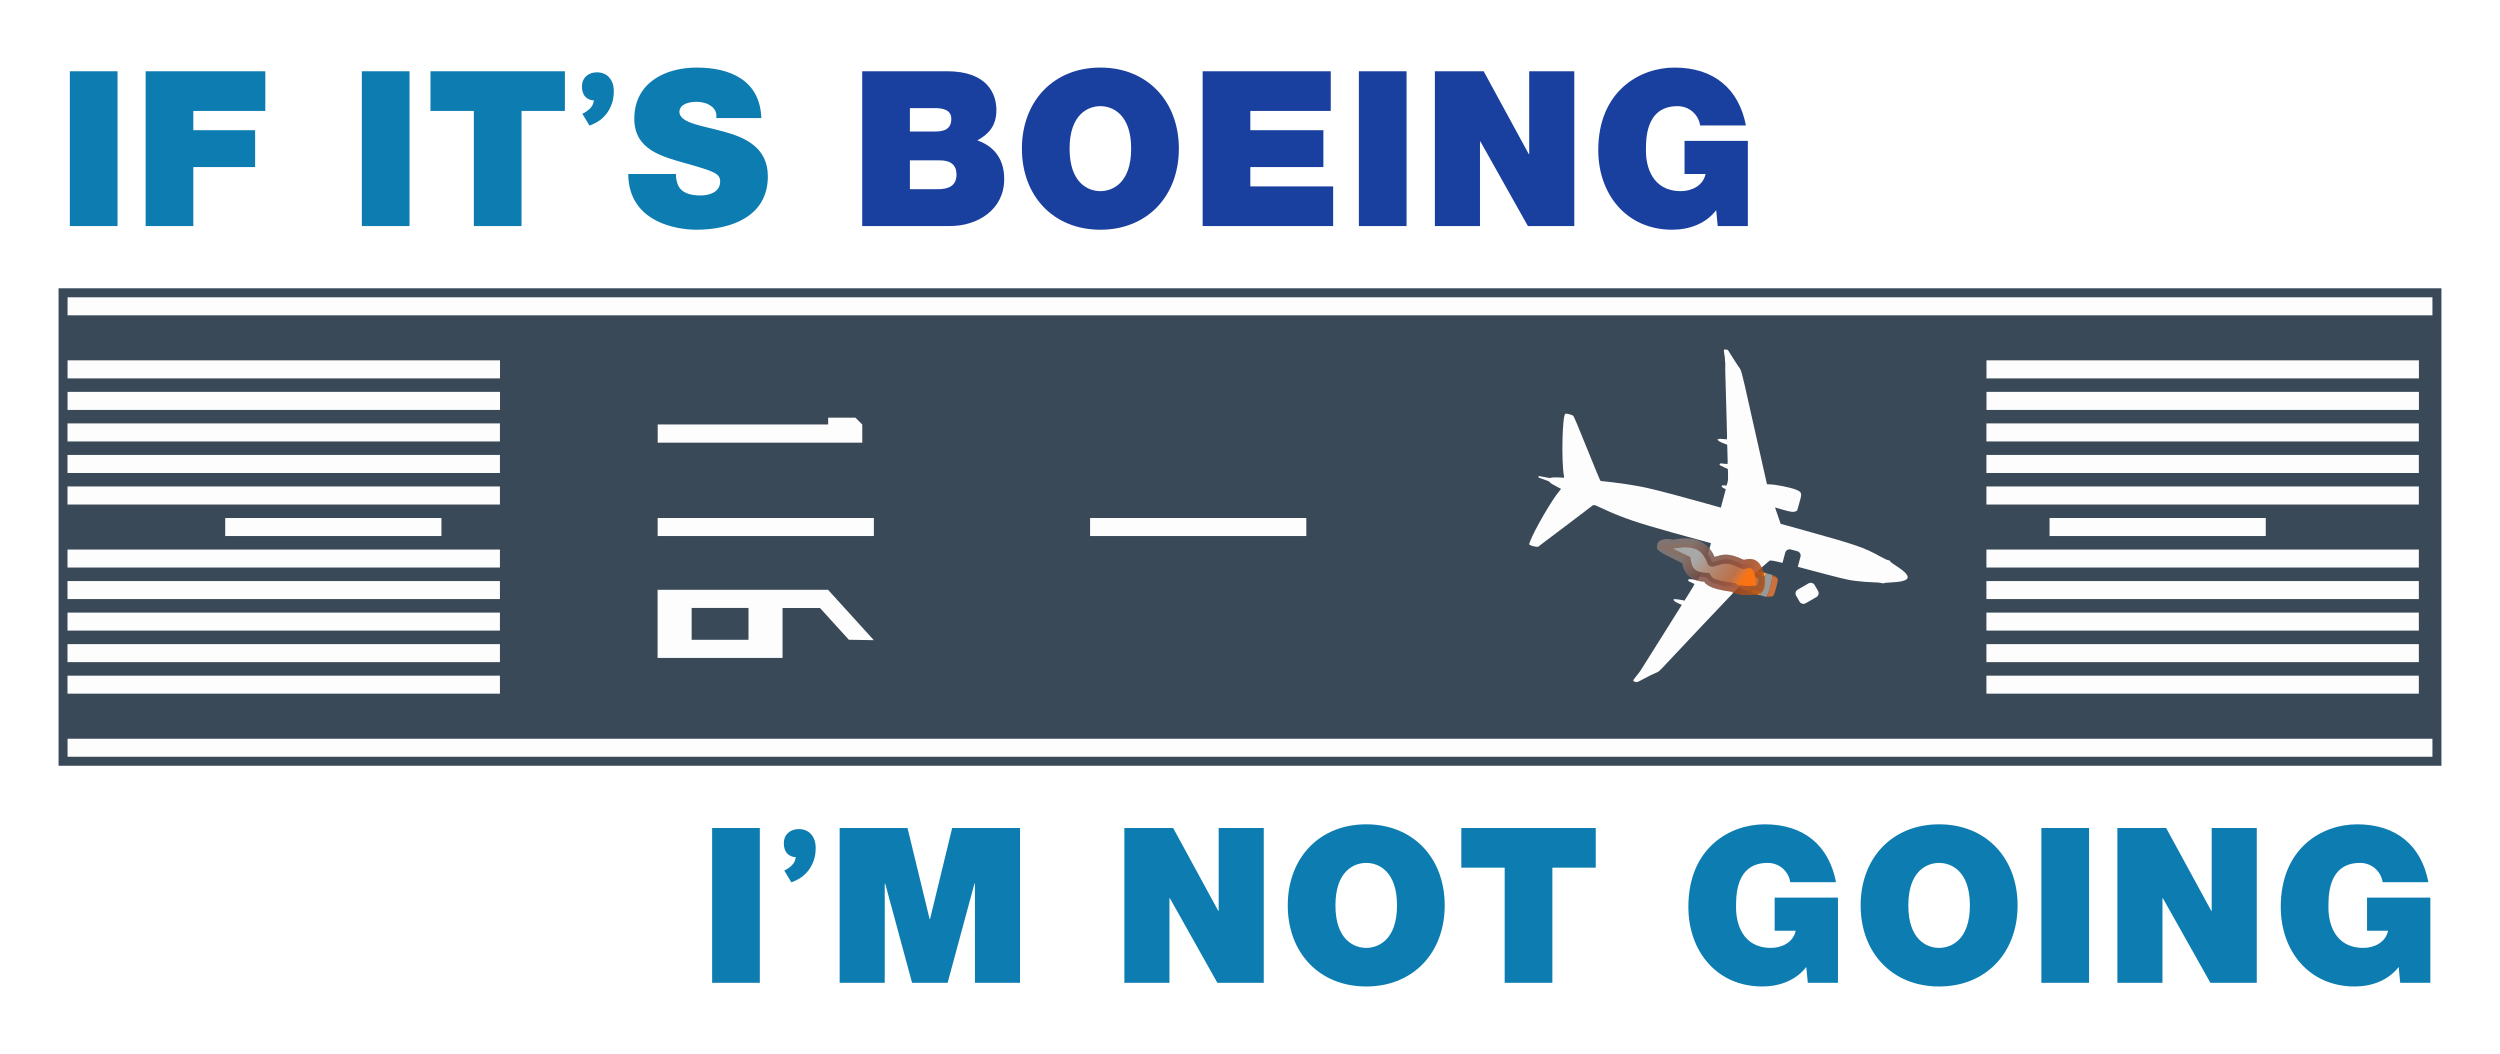 <svg version="1.1" viewBox="0 0 1110 468" xmlns="http://www.w3.org/2000/svg">
    <!--
        "If it's boeing I'm not going" (c) Boeing
        Concept (c) Unknown Author
        Idea & SVG (c) justJanne
    -->
    <defs>
        <linearGradient id="white"><stop stop-color="#ffffff"/></linearGradient>
        <linearGradient id="darkGray"><stop stop-color="#394957"/></linearGradient>
        <linearGradient id="lightGray"><stop stop-color="#FDFDFE"/></linearGradient>
        <linearGradient id="lightBlue"><stop stop-color="#0D7CB1"/></linearGradient>
        <linearGradient id="darkBlue"><stop stop-color="#1A409F"/></linearGradient>
        <linearGradient id="engine1"><stop stop-color="#9d552b"/></linearGradient>
        <linearGradient id="engine2"><stop stop-color="#999999"/></linearGradient>
        <linearGradient id="engine3" y1=".33" y2=".67">
            <stop stop-color="#f07f00" offset=".08"/>
            <stop stop-color="#ff601f" offset=".45"/>
            <stop stop-color="#f4d257" offset=".87"/>
        </linearGradient>
        <linearGradient id="engine4" y1=".33" y2=".67">
            <stop stop-color="#cacaca" offset="0"/>
            <stop stop-color="#6a573f" offset=".8"/>
        </linearGradient>
        <linearGradient id="engine5"><stop stop-color="#ca713d"/></linearGradient>
        <linearGradient id="engine6"><stop stop-color="#73706c"/></linearGradient>
        <linearGradient id="smoke3" y1=".33" y2=".67">
            <stop stop-color="#96827a" stop-opacity=".756" offset=".23"/>
            <stop stop-color="#875a4f" stop-opacity=".68" offset=".45"/>
            <stop stop-color="#a2401f" stop-opacity=".686" offset=".78"/>
        </linearGradient>
        <linearGradient id="smoke2" y1=".33" y2=".67">
            <stop stop-color="#6a5851" stop-opacity="0" offset=".23"/>
            <stop stop-color="#30201b" stop-opacity=".5" offset=".45"/>
            <stop stop-color="#4d2312" stop-opacity=".43" offset=".72"/>
            <stop stop-color="#f08000" stop-opacity=".54" offset=".88"/>
            <stop stop-color="#ffbf0c" stop-opacity=".41" offset=".95"/>
        </linearGradient>
        <linearGradient id="smoke4" y1=".33" y2=".67">
            <stop stop-color="#a8a8a8" offset=".23"/>
            <stop stop-color="#d88856" stop-opacity=".55" offset=".77"/>
            <stop stop-color="#fd7411" stop-opacity=".95" offset=".91"/>
        </linearGradient>
        <linearGradient id="smoke1" y1=".33" y2=".67">
            <stop stop-color="#5b3d2f" offset=".23"/>
            <stop stop-color="#7f736f" stop-opacity=".52" offset=".75"/>
            <stop stop-color="#fff" stop-opacity="0" offset=".99"/>
        </linearGradient>
        <filter id="blurSmoke1"><feGaussianBlur stdDeviation="1.4"/></filter>
        <filter id="blurSmoke2"><feGaussianBlur stdDeviation="1.0"/></filter>
        <filter id="blurSmoke3"><feGaussianBlur stdDeviation="2.8"/></filter>
        <filter id="blurSmoke4"><feGaussianBlur stdDeviation="2.0"/></filter>
    </defs>
    <path id="background" fill="url(#white)"
        d="m0 0v468h1110v-468z"/>
    <path id="tarmac" fill="url(#darkGray)"
        d="m26 128v212h1058v-212z"/>
    <path id="text" fill="url(#lightBlue)"
        d="m309.35 30c-14.15 0-27.723 6.834-27.723 22.717 0 13.861 12.418 16.846 23.295 19.926 11.84 3.369 14.824 4.331 14.824 7.893 0 5.102-5.295 6.256-8.76 6.256-3.946 0-8.568-0.867-10.107-5.006-0.481-1.251-0.77-2.791-0.77-4.523h-21.178c0.193 21.947 22.428 24.738 30.225 24.738 15.305 0 31.766-5.776 31.766-23.68 0-12.61-9.625-17.133-19.348-19.828-9.722-2.695-19.541-3.755-19.926-8.664 0-3.85 4.718-4.619 7.606-4.619 2.118 0 4.523 0.481 6.256 1.732 1.733 1.155 2.887 2.887 2.502 5.486h20.021c-0.578-16.749-13.764-22.428-28.684-22.428zm-278.34 1.637v68.727h21.176v-68.727h-21.176zm33.654 0v68.727h21.176v-26.182h27.434v-16.363h-27.434v-8.566h31.957v-17.615h-53.133zm95.99 0v68.727h21.178v-68.727h-21.178zm30.479 0v17.615h19.25v51.111h21.178v-51.111h19.25v-17.615h-59.678zm73.885 0.48c-1.925 0-3.529 0.577-4.812 1.732-1.219 1.155-1.83 2.664-1.83 4.525 0 2.054 0.546 3.624 1.637 4.715 1.155 1.027 2.375 1.51 3.658 1.445-0.128 1.476-0.706 2.694-1.732 3.656-0.963 0.963-2.086 1.733-3.369 2.311l3.176 5.295c0.834-0.321 1.861-0.802 3.08-1.443 1.283-0.706 2.472-1.638 3.562-2.793 1.155-1.219 2.117-2.727 2.887-4.523 0.834-1.797 1.252-3.978 1.252-6.545 0-2.503-0.674-4.524-2.022-6.064-1.348-1.54-3.176-2.311-5.486-2.311zm341.59 333.88c-20.888 0-34.846 15.016-34.846 36s13.958 36 34.846 36 34.846-15.016 34.846-36-13.958-36-34.846-36zm176.91 0c-15.497 0-33.883 10.492-33.883 36.674 0 19.54 12.514 35.326 32.824 35.326 7.508 0 14.822-2.598 19.539-8.662l0.674 7.025h13.381v-37.828h-28.107v14.727h9.336c-1.059 5.102-6.063 7.606-10.973 7.606-12.898 0-15.498-11.264-15.498-17.713 0-4.717-0.48-20.021 14.055-20.021 5.005 0 9.239 3.563 10.01 8.568h20.312c-3.08-16.171-14.149-25.701-31.668-25.701h-0.002zm77.449 0c-20.888 0-34.844 15.016-34.844 36s13.956 36 34.844 36 34.846-15.016 34.846-36-13.958-36-34.846-36zm185.57 0c-15.497 8.7e-4 -33.881 10.493-33.881 36.674 0 19.54 12.512 35.326 32.822 35.326 7.508 0 14.824-2.598 19.541-8.662l0.674 7.025h13.379v-37.828h-28.108v14.727h9.336c-1.059 5.102-6.063 7.606-10.973 7.606-12.898 0-15.498-11.264-15.498-17.713 0-4.717-0.48-20.021 14.055-20.021 5.005 0 9.241 3.563 10.012 8.568h20.309c-3.08-16.17-14.148-25.7-31.666-25.701h-2e-3zm-730.35 1.637v68.727h21.176v-68.727h-21.176zm56.623 0v68.727h20.02v-44.086h0.191l11.939 44.086h15.785l11.936-44.086h0.193v44.086h20.021v-68.727h-30.129l-9.818 40.428h-0.191l-9.818-40.428h-30.129zm126.41 0v68.727h20.02v-37.539h0.193l21.08 37.539h20.602v-68.727h-20.021v36.77h-0.193l-20.021-36.77h-21.658zm149.61 0v17.615h19.252v51.109h21.176v-51.109h19.252v-17.615h-59.68zm257.54 0v68.727h21.178v-68.727h-21.178zm33.748 0v68.727h20.021v-37.539h0.193l21.08 37.539h20.6v-68.727h-20.02v36.77h-0.193l-20.021-36.77h-21.658-0.002zm-585.46 0.48c-1.925 0-3.529 0.577-4.812 1.732-1.219 1.155-1.83 2.664-1.83 4.525 0 2.054 0.546 3.626 1.637 4.717 1.155 1.027 2.375 1.508 3.658 1.443-0.128 1.476-0.706 2.696-1.732 3.658-0.963 0.963-2.086 1.731-3.369 2.309l3.176 5.295c0.834-0.321 1.861-0.802 3.08-1.443 1.283-0.706 2.472-1.638 3.562-2.793 1.155-1.219 2.117-2.727 2.887-4.523 0.834-1.797 1.252-3.978 1.252-6.545 0-2.503-0.674-4.524-2.022-6.064-1.348-1.54-3.176-2.311-5.486-2.311zm251.95 15.016c5.39 0 13.668 3.562 13.668 18.867 0 15.305-8.278 18.867-13.668 18.867-5.39 0-13.668-3.562-13.668-18.867 0-15.305 8.278-18.867 13.668-18.867zm254.36 0c5.39 0 13.67 3.562 13.67 18.867 0 15.305-8.279 18.867-13.67 18.867-5.391 0-13.668-3.562-13.668-18.867 0-15.305 8.278-18.867 13.668-18.867z"/>
    <path id="boeing" fill="url(#darkBlue)"
        d="m488.57 30c-20.888 0-34.844 15.016-34.844 36s13.956 36 34.844 36 34.846-15.016 34.846-36-13.958-36-34.846-36zm254.94 0c-15.497 0-33.881 10.492-33.881 36.674 0 19.54 12.512 35.326 32.822 35.326 7.508 0 14.824-2.6 19.541-8.664l0.674 7.027h13.379v-37.828h-28.107v14.727h9.338c-1.059 5.102-6.063 7.606-10.973 7.606-12.898 0-15.498-11.264-15.498-17.713 0-4.717-0.482-20.021 14.053-20.021 5.005 0 9.241 3.563 10.012 8.568h20.312c-3.08-16.171-14.153-25.699-31.672-25.699v-0.002zm-360.69 1.635v0.002 68.727h38.984c12.128 0 24.064-7.122 24.064-20.887 0-10.107-5.775-15.017-11.936-17.135 5.102-2.791 8.471-6.546 8.471-13.477 0-7.027-3.851-17.23-21.947-17.23h-37.637zm220.52 0.002v68.727h21.178v-68.727h-21.178zm33.75 0v68.727h20.021v-37.539h0.193l21.08 37.539h20.6v-68.727h-20.021v36.77h-0.193l-20.021-36.77h-21.656-0.002zm-103.12 0.002v68.725h57.947v-17.615h-36.77v-8.566h32.438v-16.363h-32.438v-8.566h35.711v-17.613h-56.889zm-45.404 15.494c5.39 0 13.67 3.562 13.67 18.867s-8.279 18.867-13.67 18.867c-5.39 0-13.668-3.562-13.668-18.867s8.278-18.867 13.668-18.867zm-84.572 0.867h11.166c4.332 0 7.219 1.252 7.219 4.717 0 4.428-2.791 5.68-7.219 5.68h-11.166v-10.396zm0 23.197h13.283c5.005 0 7.412 2.215 7.412 6.258 0 5.294-3.852 6.545-8.279 6.545h-12.416v-12.803z"/>
    <path id="marking1" fill="url(#lightGray)"
        d="m30 132v8h1050v-8zm70 98v8h96v-8zm192 0v8h96v-8zm192 0v8h96v-8zm426 0v8h96v-8zm-880 98v8h1050v-8z"/>
    <path id="marking2" fill="url(#lightGray)"
        d="m30 160v8h192v-8zm852 0v8h192v-8zm-852 14v8h192v-8zm852 0v8h192v-8zm-514.3 11.451v3.023h-75.68v8.074h90.826v-8.074l-3.023-3.023zm-337.73 2.549v8h192v-8zm852 0v8h192v-8zm-852 14v8h192v-8zm852 0v8h192v-8zm-852 14v8h192v-8zm852 0v8h192v-8zm-852 28v8h192v-8zm852 0v8h192v-8zm-852 14v8h192v-8zm852 0v8h192v-8zm-590 3.865v30.268h55.484v-22.193h16.619l12.822 14.121 11.072 0.176-6.584-7.25h0.01l-13.746-15.121zm15.121 8.074h25.244v14.121h-25.244zm-277.12 2.061v8h192v-8zm852 0v8h192v-8zm-852 14v8h192v-8zm852 0v8h192v-8zm-852 14v8h192v-8zm852 0v8h192v-8z"/>
    <path id="engine1" fill="url(#engine1)"
        d="m786.9 255.28 0.059 0.497s-0.5 3.019-0.894 4.49c-0.394 1.471-1.471 4.335-1.471 4.335l-0.303 0.406c0.246 0.048 0.445 0.079 0.579 0.086 2.473 0.14 2.602-8e-3 3.743-4.325 1.013-3.832 1.237-4.551-1.714-5.49z"/>
    <path id="engine2" fill="url(#engine2)"
        d="m784.3 254.54-0.324 0.431s-0.486 2.971-0.88 4.442-1.485 4.383-1.485 4.383l0.065 0.535 2.617 0.701 0.322-0.431s1.078-2.864 1.472-4.335 0.893-4.49 0.893-4.49l-0.063-0.535z"/>
    <path id="engine3" fill="url(#engine3)"
        d="m780.4 253.5-0.324 0.431s-0.487 2.972-0.881 4.443-1.484 4.383-1.484 4.383l0.046 0.38c0.812 0.288 1.822 0.61 2.849 0.913l1.034 0.277-0.065-0.535s1.089-2.912 1.484-4.383c0.394-1.471 0.881-4.443 0.881-4.443l0.324-0.431-0.194-0.052z"/>
    <path id="engine4" fill="url(#engine4)"
        d="m780.4 253.49-8.144 7.008c0.062 0.017 0.331 0.195 0.598 0.395 0.266 0.2 1.042 0.604 1.722 0.9 0.68 0.296 1.652 0.72 2.162 0.941 0.272 0.118 0.648 0.257 1.062 0.404l-0.046-0.38s1.089-2.912 1.484-4.383 0.881-4.443 0.881-4.443l0.324-0.431z"/>
    <path id="engine5" fill="url(#engine5)"
        d="m784.6 264.59c0.372 0.078 0.663 0.128 0.783 0.135 0.613 0.035 1.06 0.044 1.358-4e-3 0.298-0.049 0.437-0.121 0.607-0.317 0.339-0.392 0.699-1.478 1.266-3.632v-4e-3c0.079-0.298 0.154-0.577 0.225-0.838l1e-3 -4e-3c0.2-0.783 0.348-1.399 0.413-1.873 0.084-0.633 0.026-0.957-0.157-1.211-0.183-0.254-0.584-0.512-1.344-0.787-0.23-0.083-0.501-0.169-0.793-0.257-0.01 0.07-0.5 3.013-0.889 4.467-0.392 1.462-1.454 4.291-1.466 4.324z"/>
    <path id="engine6" fill="url(#engine6)"
        d="m779 254.68-6.089 5.239c0.807 0.277 1.681 0.577 2.2 0.755 1.118 0.383 4.244 1.288 6.88 2.032 0.171-0.474 0.375-1.047 0.566-1.614 0.01-0.02 0.011-0.04 0.016-0.06 0.01-0.02 0.01-0.038 0.016-0.058 0.092-0.273 0.179-0.544 0.259-0.8 0.086-0.274 0.163-0.532 0.224-0.759 0.057-0.213 0.113-0.459 0.173-0.716 0.023-0.086 0.038-0.179 0.058-0.27 0.051-0.236 0.102-0.477 0.151-0.724 0.124-0.62 0.237-1.246 0.326-1.745z"/>
    <path id="door" fill="url(#lightGray)"
        d="m804.49 258.83c-0.494-0.132-1.043-0.074-1.522 0.203l-4.742 2.741c-0.96 0.554-1.286 1.772-0.732 2.732l1.505 2.607c0.554 0.959 1.772 1.286 2.732 0.732l4.746-2.74c0.959-0.554 1.286-1.772 0.732-2.732l-1.506-2.607c-0.277-0.48-0.719-0.803-1.213-0.936z"/>
    <path id="plane" fill="url(#lightGray)"
        d="m765.75 155.14c-0.462 0.062-0.43 0.587-0.133 2.225 0.176 0.97 0.289 1.88 0.252 2.019-0.037 0.14-9.2e-4 0.681 0.08 1.201 0.082 0.521 0.118 1.264 0.078 1.652-0.041 0.388-0.049 1.314-0.02 2.057 0.05 1.274 0.097 2.972 0.295 10.605 0.046 1.76 0.107 3.942 0.137 4.848 0.03 0.906 0.086 2.893 0.121 4.414 0.036 1.521 0.105 4.207 0.158 5.969 0.107 3.592 0.117 4.905 0.033 4.953-0.031 0.018-0.801-0.054-1.711-0.158-3.503-0.403-3.14 0.682 0.701 2.096l1.135 0.416 0.057 1.666c0.209 5.968 0.21 6.865 0.01 6.91-0.115 0.026-0.834-0.031-1.598-0.129-1.591-0.203-1.705-0.188-1.82 0.242-0.106 0.394-0.086 0.407 1.969 1.342l1.693 0.77 0.062 2.494c0.054 2.105 0.011 2.679-0.297 3.686l-0.359 1.191-0.963-0.111c-1.481-0.169-1.657 0.58-0.297 1.262l0.914 0.457-1.094 4.078-1.092 4.078-12.727-3.531c-12.396-3.439-20.157-5.385-23.887-5.99-0.864-0.14-2.868-0.48-4.455-0.754-2.362-0.408-10.304-1.399-12.035-1.502-0.406-0.024-0.571-0.348-2.106-4.131-2.646-6.526-7.034-17.287-8.621-21.148-0.806-1.958-1.607-3.656-1.793-3.789-0.596-0.429-3.139-1.028-3.445-0.812-1.327 0.936-1.777 20.701-0.627 27.512 0.164 0.968 0.199 0.917-0.541 0.854-2.031-0.175-4.949-0.151-5.236 0.045-0.269 0.183-0.708 0.138-2.633-0.281-1.271-0.276-2.435-0.49-2.586-0.475-0.315 0.033-0.459 0.383-0.248 0.605 0.077 0.083 1.179 0.503 2.447 0.934 1.94 0.659 2.335 0.84 2.486 1.152 0.182 0.375 1.357 1.101 3.717 2.297 0.71 0.36 1.309 0.675 1.332 0.703 0.023 0.028-0.227 0.355-0.557 0.725-3.212 3.61-11.403 17.694-13.234 22.75l-0.41 1.129 0.418 0.307c0.639 0.468 3.416 1.028 3.693 0.744 0.119-0.122 1.113-0.89 2.209-1.707 3.578-2.67 5.122-3.834 10.717-8.082 3.035-2.305 6.387-4.846 7.449-5.648 1.062-0.802 2.433-1.847 3.045-2.32 1.305-1.01 1.057-1.032 4.117 0.383 3.554 1.644 5.726 2.612 6.658 2.971 0.473 0.182 1.423 0.554 2.109 0.824 6.974 2.748 14.798 5.088 38.533 11.525l1.809 0.494-1.094 4.076-1.092 4.076-0.91-0.127c-1.439-0.2-1.978 0.527-0.814 1.098 1.466 0.719 1.378 0.524 0.889 1.973-0.314 0.931-0.795 1.844-1.721 3.266l-1.285 1.975-0.83-0.102c-2.827-0.342-3.097-0.337-3.203 0.059-0.132 0.491-0.079 0.538 1.353 1.152 0.669 0.287 1.285 0.587 1.367 0.668 0.1 0.098-0.607 1.357-2.133 3.785l-2.287 3.639-0.672-0.18c-0.71-0.19-3.064-0.525-3.596-0.512-1.355 0.033-0.189 1.221 2.082 2.121l1.023 0.406-8.85 14.123c-4.867 7.767-9.024 14.383-9.24 14.703-0.216 0.32-0.551 0.808-0.742 1.088-0.191 0.28-0.914 1.205-1.609 2.055-1.439 1.76-1.448 1.936-0.109 2.295 0.67 0.18 0.794 0.136 3.164-1.148 2.497-1.353 4.714-2.439 6.836-3.346 0.236-0.101 1.098-0.894 1.914-1.762 0.816-0.868 3.982-4.232 7.037-7.477 3.055-3.244 7.617-8.091 10.139-10.77 13.747-14.606 16.855-17.681 16.975-17.785l2.027-1.809 4.887 1.31c0.535 0.143 1.081-0.174 1.225-0.709l0.391-1.453c0.143-0.535-0.172-1.081-0.707-1.225l-2.58-0.691 2.902-2.432 2.359-2.031c1.298-1.117 2.57-2.222 2.826-2.455 0.399-0.363 2.224-0.001 5.856 0.914l1.217-4.547c0.143-0.535 0.491-0.965 0.934-1.221 0.443-0.255 0.982-0.339 1.518-0.195l2.908 0.779c1.07 0.287 1.701 1.379 1.414 2.449l-1.201 4.482c0.878 0.227 1.465 0.374 3.551 0.934 14.608 3.922 18.828 4.948 21.557 5.262 3.811 0.438 5.707 0.59 8.342 0.666 1.877 0.054 3.253 0.182 3.844 0.355 0.662 0.195 0.936 0.211 0.977 0.061 0.034-0.128 0.887-0.242 2.191-0.291 5.095-0.193 7.833-0.809 8.283-2.029 0.451-1.221-1.389-3.045-5.451-5.652-1.732-1.112-2.295-1.554-2.297-1.795 0-0.27-0.125-0.339-0.797-0.451-0.581-0.097-1.509-0.525-3.434-1.582-7.576-4.16-10.225-5.073-33.668-11.604l-10.709-2.982-1.248-3.629-1.246-3.629 3.381 0.982c3.708 1.078 4.798 1.205 5.883 0.686l0.539-0.258 0.922-3.17c1.363-4.678 1.292-4.99-1.383-6.125-2.289-0.971-9.391-2.384-11.883-2.363-0.549 5e-3 -1.018-0.028-1.039-0.07-0.065-0.131-3.402-14.944-7.449-33.07-4.138-18.532-3.824-17.406-5.42-19.492-0.227-0.297-1.327-2.003-2.443-3.791l-2.031-3.248-0.814-0.174c-0.273-0.058-0.481-0.091-0.635-0.07z"/>
    <path id="smoke1" fill="url(#smoke1)" filter="url(#blurSmoke1)"
        d="m747.4 241.06c-3.799 0.352-7.569 0.965-11.356 1.434 4.225 2.054 8.439 4.131 12.674 6.164 0.304 2.441 1.234 5.083 3.486 6.367 1.674 1.042 3.72 1.196 5.609 1.344 0.801 1.378 2.13 2.423 3.69 2.782 2.644 0.937 5.444 1.272 8.202 1.698 1.372 1.147 3.265 1.057 4.938 1.293 2.273 0.217 4.55-0.039 6.803-0.334 0.241-2.586 0.356-5.265-0.54-7.75-0.532-1.494-1.26-3.266-2.966-3.687-1.278-0.381-2.596 0.033-3.849 0.314-2.813-1.234-5.761-2.755-8.935-2.295-1.667 0.255-3.251 0.921-4.902 1.201-0.526-0.284-0.425-1.026-0.759-1.475-1.304-2.948-3.615-5.717-6.861-6.522-1.695-0.498-3.478-0.589-5.234-0.533z"/>
    <path id="smoke2" fill="url(#smoke2)" filter="url(#blurSmoke2)"
        d="m746.9 250.02c0.931 5.872 5.288 8.077 9.749 8.242 1.145 2.044 4.967 3.57 12.121 4.451 0.972 1.122 7.474 2.018 11.767 1.19 4.805-0.927 2.642-9.082 2.429-9.843-0.84-3.001-2.768-7.163-8.672-5.471-7.976-3.762-9.931-2.004-13.043-1.307-3.511-8.118-10.374-9.162-18.431-7.688-4.378-0.93-7.027 0.519-7.056 2.528s-1.594 1.843 11.136 7.899z"/>
    <path id="smoke3" fill="url(#smoke3)" filter="url(#blurSmoke3)"
        d="m746.9 250.02c0.931 5.872 5.288 8.077 9.749 8.242 1.145 2.044 4.967 3.57 12.121 4.451 0.972 1.122 7.474 2.018 11.767 1.19 4.805-0.927 2.642-9.082 2.429-9.843-0.84-3.001-2.768-7.163-8.672-5.471-7.976-3.762-9.931-2.004-13.043-1.307-3.511-8.118-10.374-9.162-18.431-7.688-4.378-0.93-7.027 0.519-7.056 2.528s-1.594 1.843 11.136 7.899z"/>
    <path id="smoke4" fill="url(#smoke4)" filter="url(#blurSmoke4)"
        d="m747.4 243.06c-1.526 0.134-3.046 0.327-4.562 0.543 2.545 1.254 5.102 2.483 7.658 3.713 0.303 2.06 0.557 4.498 2.4 5.806 1.763 1.217 3.997 1.152 6.045 1.274 0.617 1.146 1.364 2.419 2.748 2.709 2.87 1.1 5.924 1.379 8.918 1.865 0.541 0.724 1.46 0.896 2.287 0.949 2.188 0.372 4.426 0.4 6.625 0.098 0.235-2.401-0.113-4.934-1.325-7.045-0.49-0.916-1.605-0.836-2.459-0.607-0.701 0.074-1.438 0.444-2.119 0.31-2.622-1.063-5.279-2.702-8.221-2.302-1.722 0.28-3.353 0.984-5.07 1.244-1.2-1e-3 -2.22-0.938-2.441-2.095-1.042-2.516-2.743-5.069-5.482-5.897-1.606-0.535-3.321-0.622-5.001-0.564z"/>
</svg>
